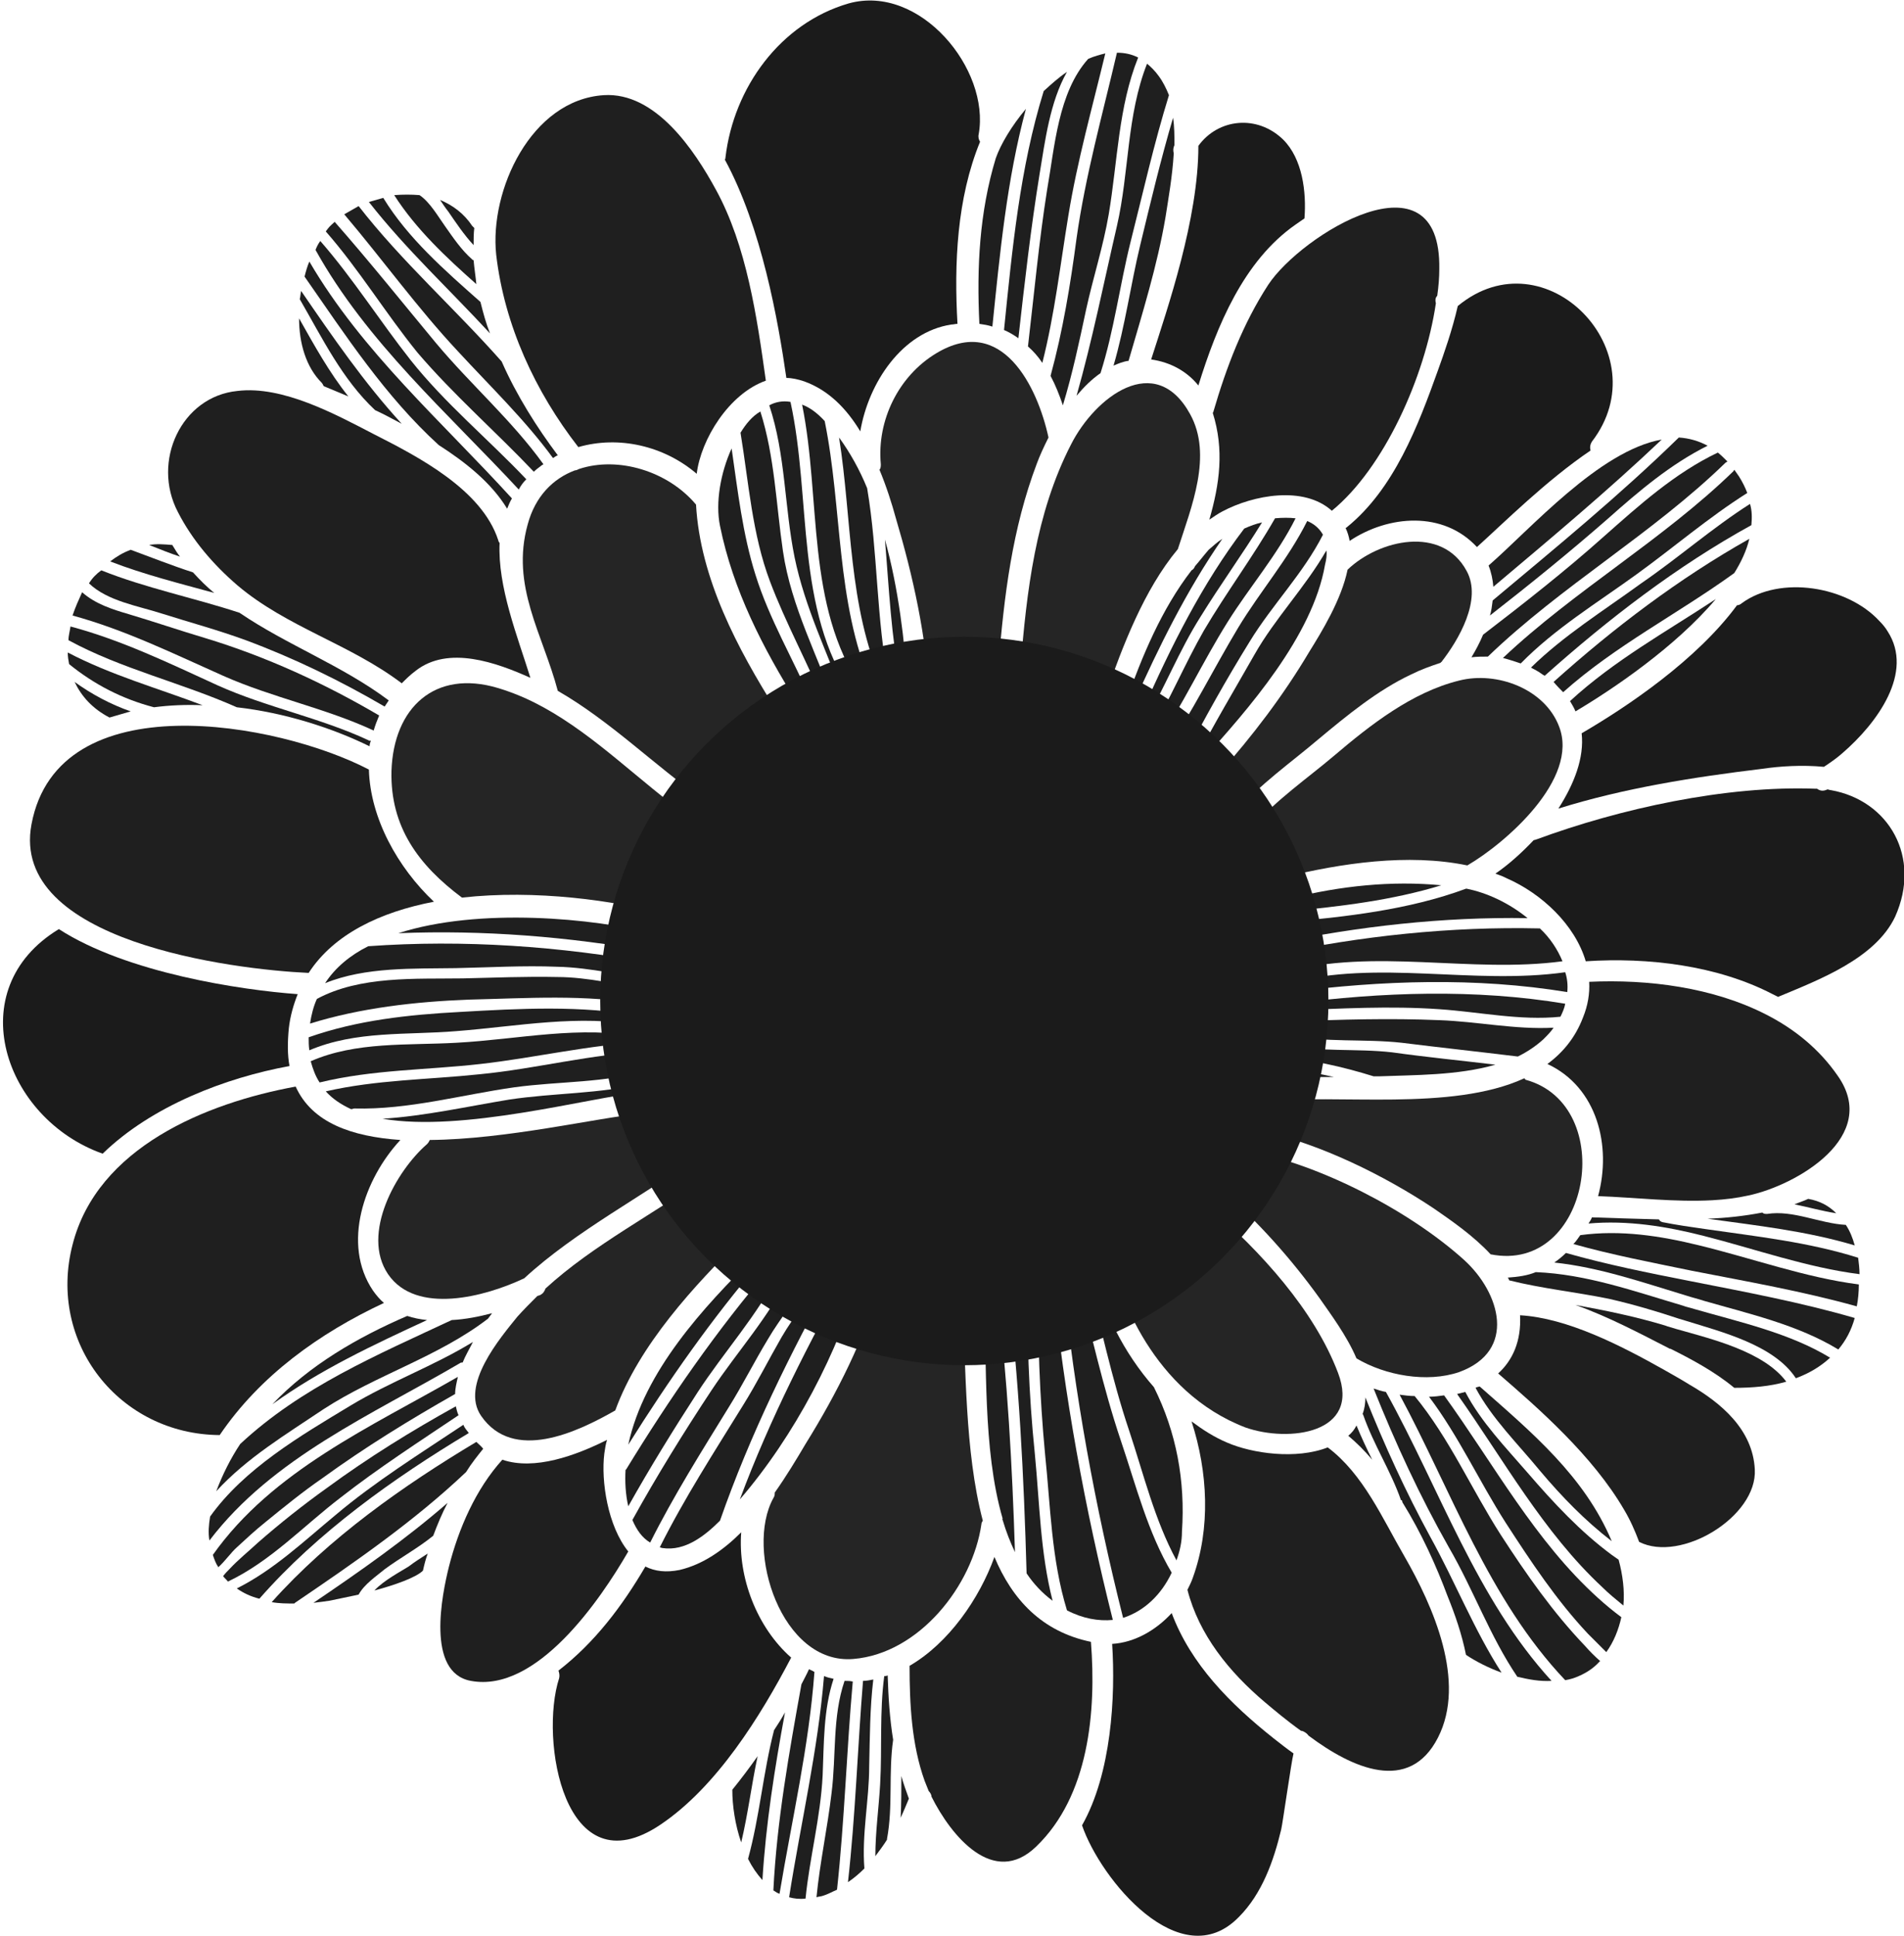 <?xml version="1.0" encoding="utf-8"?>
<!-- Generator: Adobe Illustrator 19.2.1, SVG Export Plug-In . SVG Version: 6.00 Build 0)  -->
<svg version="1.1" id="Layer_1" xmlns="http://www.w3.org/2000/svg" xmlns:xlink="http://www.w3.org/1999/xlink" x="0px" y="0px"
	 viewBox="0 0 278.2 282.8" style="enable-background:new 0 0 278.2 282.8;" xml:space="preserve">
<style type="text/css">
	.st0{fill:#1F1F1F;}
	.st1{fill:#252525;}
	.st2{fill:#1B1B1B;}
</style>
<g>
	<path class="st0" d="M197,209.7c1.2,1,2.4,2.2,3.5,3.5c-0.8-1.6-1.6-3.3-2.3-5C197.9,208.8,197.5,209.3,197,209.7z"/>
	<g>
		<path class="st1" d="M136.8,51.6c-5.5,3.3-8.7,9.8-8.1,16.2c0,0.3,0,0.6-0.2,0.8c1,2.4,1.8,4.9,2.4,7.1c2.5,8.4,4.5,17.4,4.9,26.2
			c0.6,0.5,1.2,1,1.7,1.6c0.1,0.1,0.1,0.2,0.2,0.3c0.2-0.1,0.4-0.3,0.6-0.4c0.1,0,0.1,0,0.2-0.1c0-0.1,0-0.2,0-0.4
			c1-3.9,4.1-5.7,7.4-5.8c0.8-10,2-19.9,5.6-29.4c0.4-1.1,1-2.4,1.7-3.8C151.6,56.5,146.4,45.8,136.8,51.6z"/>
		<path class="st1" d="M178.1,113c1.1,1.4,1.7,3.2,1.7,5.2c0.3,0.1,0.6,0.3,0.8,0.4c3.4-4,8-7.2,12-10.6c4.2-3.5,8.7-7.2,13.6-9.5
			c1.4-0.7,2.8-1.2,4.3-1.7c0,0,0-0.1,0.1-0.1c2.5-3.2,6-9.1,3.7-13.3c-3.6-6.7-12.8-4.6-17.4-0.2c-0.9,4.4-3.8,9.1-5.6,12
			C187.5,101.6,183,107.5,178.1,113z"/>
		<path class="st1" d="M213.2,99.4c-6.9,1.7-13,6.5-18.3,11c-3.9,3.3-8.4,6.4-11.8,10.3c1.1,1.3,1.7,2.9,1.6,4.7
			c0.2,0.2,0.5,0.3,0.7,0.5c0.2,0.1,0.5,0.2,0.7,0.4c0.7,0.6,1.2,1.2,1.6,1.8c8.2-2,18-3.5,26.7-1.7l0,0
			c5.5-3.2,16.4-12.6,13.4-20.3C225.7,100.6,218.7,98,213.2,99.4z"/>
		<path class="st1" d="M102.1,168.8c0,0,0.1,0,0.1-0.1s-0.1-0.2-0.1-0.3c-3.3,0.4-6.4-1-7.8-4.3c-0.2-0.5-0.3-1-0.4-1.5
			c-6.9,0.7-19.8,3.8-31.1,3.9c-0.1,0.2-0.2,0.4-0.4,0.6c-4.5,3.9-9.7,13.1-5.7,19c4.1,6,14.2,3.3,19.9,0.6
			C84.2,179.7,94.2,174.6,102.1,168.8z"/>
		<path class="st1" d="M213.9,184c-8-7.2-21-13.9-31.5-15.9c0,0,0,0-0.1,0l-0.1,0.1c-0.6,0.6-1.4,1.1-2.2,1.5
			c-0.3,1.4-0.8,2.8-1.5,4.1c5.3,4.6,10.2,10.1,14.3,15.8c1.6,2.3,4,5.5,5.4,8.8c4.2,2.5,10.3,3.6,15,2
			C221.7,197.3,219.2,188.8,213.9,184z"/>
		<path class="st1" d="M70.3,206.8c4.7,6.8,14,2.4,19.6-0.8c3.5-9.6,11.6-18.3,18.5-25.1c-1-1.9-1.3-4.3-0.8-7
			c-0.6-0.1-1.2-0.3-1.8-0.5c-0.9-0.4-1.7-1-2.3-1.8c-7.7,5.6-16.7,10.1-23.8,16.6c-0.1,0.3-0.3,0.7-0.7,0.9
			c-0.1,0.1-0.3,0.1-0.5,0.2c-1,1-2,2-2.9,3C73.1,195.4,67.2,202.3,70.3,206.8z"/>
		<path class="st1" d="M124.7,242.3c9.6-0.8,17.4-10.7,18.7-19.7c0-0.2,0.1-0.3,0.2-0.5c-2.7-10.3-2.4-22.7-3-31.2
			c-2.9,0.2-5.8-1.1-7.2-4.2c-0.2,0.1-0.5,0.2-0.8,0.3c-1.2,0.4-2.6,0.3-3.8-0.1c-2.4,8.5-6.5,16.6-11.1,24
			c-1.3,2.2-2.8,4.7-4.5,7.1c0,0.3,0,0.5-0.2,0.8C108.8,226.4,114.2,243.2,124.7,242.3z"/>
		<path class="st1" d="M156.5,64.9c-5.2,10.1-6.5,21.5-7.4,32.7c2.8,0.9,5.3,2.9,6,6c1.8-2.1,4.2-2.8,6.5-2.3
			c2.4-6.8,5.5-15.1,10.5-21.1c2-6.2,5.1-13.7,1.8-19.7C168.8,51.2,160,58,156.5,64.9z"/>
		<path class="st1" d="M102.2,130.3c-2.7-0.8-4.3-3.8-3.5-6.8c0.4-1.4,1.1-2.9,2-4.2c-7.2-5.1-13.5-11.7-21.3-16
			c-0.1,0-0.1-0.1-0.2-0.1c-2-1.1-4.1-2-6.4-2.7c-9.3-2.8-15.3,2.9-15.6,12.1c-0.2,8.2,4,13.8,10.3,18.5c10.7-1.2,22.4,0.4,29.9,2.5
			C98.7,132.2,100.4,131,102.2,130.3z"/>
		<path class="st1" d="M101.7,73.7c-4.1-4.9-11.4-7.1-17.1-5.2c-0.2,0.1-0.4,0.2-0.6,0.2c-3.2,1.2-5.8,3.8-6.9,7.9
			c-2.5,9,2.2,16,4.4,24.3c7.8,4.5,14,10.8,21.4,16c0.9-0.7,2-1.3,3.1-1.6c0.5-0.1,1,0,1.3,0.3c0.3,0,0.6,0,0.9,0.2
			c0.4,0.2,0.7,0.5,1,0.7c-2.2-3.7-0.8-8.4,2.3-11.3c0.1-0.2,0.3-0.4,0.5-0.6c0.5-0.3,0.9-0.6,1.4-0.9
			C107.8,94.8,102.3,84.5,101.7,73.7L101.7,73.7z"/>
		<path class="st1" d="M222.7,157.5c-10.7,4.9-27.5,2.2-37.7,3.4c0.1,1.5-0.1,3-0.7,4.3c8.5,1.8,18,6.5,25.2,11.3
			c2.6,1.8,5.8,4,8.3,6.7l0,0c14.6,2.9,18.7-21.8,5.1-25.5C222.8,157.6,222.8,157.5,222.7,157.5z"/>
		<path class="st1" d="M195.5,200.5c-3.5-9.2-11.3-17.7-18.8-24.2c-1.8,2-4.3,3.2-7.3,2.8h-0.1c-0.1,0-0.1,0-0.2,0
			c-0.8,0-1.7,0.1-2.5-0.2c-0.7,0.4-1.5,0.7-2.4,0.8c0,0.2-0.1,0.4-0.2,0.6c-0.5,0.9-1.2,1.7-2,2.6c0.1,0.2,0.3,0.4,0.3,0.7
			c1.1,5.3,6.1,19.7,19.7,24.9C188.3,210.7,198.9,209.4,195.5,200.5z"/>
	</g>
	<g>
		<path class="st0" d="M159.4,239.8c-7.2-1.5-11.5-6.2-14.1-12.4c-2.2,6.1-6.7,12.6-12.4,15.9c0,5.6,0.3,11.5,2.2,16.8
			c0.2,0.5,0.4,1,0.6,1.5c0.2,0.2,0.4,0.5,0.4,0.8c2.9,5.8,9.1,13.3,15.3,7.3C159.1,262.3,160.2,250,159.4,239.8z"/>
		<g>
			<path class="st0" d="M63.4,131.7c-5.3-5-9.3-12.2-9.5-19.3c-13.2-6.9-45.4-12.8-49.3,8c-3.2,17.1,29.4,21.2,40.5,21.7
				C48.8,136.4,55.6,133.2,63.4,131.7z"/>
			<path class="st0" d="M56.1,190.3c-0.6-0.5-1.1-1.1-1.6-1.8c-4.6-6.8-1.3-16.3,4-22c-7.1-0.5-12.9-2.5-15.3-7.8
				c-13.1,2.4-29,8.9-32.6,23.1c-3.7,14.3,6.8,27.7,21.5,27.8C38,200.9,46.7,194.7,56.1,190.3z"/>
			<path class="st0" d="M26,74.8c2.1,4.1,5.2,7.7,8.7,10.7c7.2,6.1,16.5,8.6,24,14.3c0.6-0.6,1.2-1.2,2-1.8c4.8-3.8,11.9-1.2,16.8,1
				c-1.9-6.1-4.8-13.3-4.5-19.7c-0.1-0.1-0.2-0.3-0.2-0.4c-2.4-7.4-11.7-12.2-18.2-15.5c-5.6-2.9-13.3-7.1-19.9-6.3
				C26.5,57.9,22.1,67.4,26,74.8z"/>
			<path class="st0" d="M210.1,253.8c4.2-8.2-0.7-19.2-4.9-26.5c-3.2-5.5-6-12-11.2-15.9c-4.6,1.8-11,0.9-14.7-0.7
				c-1.9-0.8-3.6-1.9-5.2-3.1c2.4,7.4,2.8,15.6,0.2,22.8c-0.2,0.6-0.5,1.2-0.8,1.8c1.7,6.6,6.1,12,11.3,16.4
				c1.3,1.1,3.2,2.7,5.3,4.2h0.1c0.4,0.1,0.8,0.4,1,0.7C197.6,258.3,205.9,262,210.1,253.8z"/>
			<path class="st0" d="M88.3,212.3c0.1-0.7,0.2-1.4,0.4-2c-4.6,2.3-10.6,4.5-15.3,2.9c-3.9,4.3-6.4,10.1-7.8,15.6
				c-1,4-3.4,15.5,3.2,16.7c9.6,1.8,18.9-11.8,23-18.9C88.8,222.9,87.8,216.3,88.3,212.3z"/>
			<path class="st0" d="M84.5,65.3c5.9-1.7,12.5-0.2,17.3,3.9c0.6-5,4.7-11.7,10.1-13.6c-1.3-9.3-2.8-19.7-7.3-27.9
				c-3.1-5.7-8.8-14.3-16.4-13.8c-10.6,0.7-16.7,13.9-15.7,23.3C73.7,47.5,78.2,57.2,84.5,65.3z"/>
			<path class="st0" d="M185.3,41.6c-3.7,5.7-6.1,12-8,18.5c0,0.1-0.1,0.2-0.1,0.2c1.7,5.4,1,10.4-0.5,15.6c0.6-0.4,1.3-0.9,1.9-1.2
				c4.5-2.4,11.9-3.8,16-0.1c7.6-6.2,13.6-19.5,15.2-30.3c-0.1-0.4-0.1-0.8,0.2-1.1c0.2-1.4,0.3-2.7,0.3-3.9
				C210.6,21.6,190.1,34.3,185.3,41.6z"/>
			<path class="st0" d="M268.5,157.1c-2.7-3.9-6.3-6.8-10.4-8.9c-7.8-4-17.3-5.2-25.9-4.8c0.1,1.7-0.2,3.5-0.9,5.2
				c-1.1,2.9-2.9,5.1-5.2,6.8c7.3,3.4,9.4,12,7.4,19.3c5.5,0.2,11.2,0.9,16.7,0.6c1.8-0.1,3.5-0.3,5.3-0.7
				C262.5,173.1,274.8,166,268.5,157.1z"/>
			<path class="st0" d="M256.4,214.6c-0.3-5.8-4.9-9.7-9.6-12.4c-1.1-0.7-2.4-1.4-3.6-2.1c-6.4-3.6-14.2-7.6-21.1-8
				c0.2,3.8-1.1,6.6-3.2,8.5c5.9,5.1,13.8,12,18.4,19.9c0.9,1.5,1.6,3.1,2.2,4.7C245.6,228.3,256.8,221.5,256.4,214.6z"/>
		</g>
	</g>
	<g>
		<path class="st0" d="M180.9,91.7c-3.6,6-6.7,12.3-10.6,18.1c0.3,0.4,0.7,0.7,0.9,1.2l0,0c0.6-0.2,1.2-0.2,1.8-0.3
			c3-5.8,6.2-11.5,9.6-17c3.3-5.4,7.8-9.9,10.7-15.6c-0.5-0.9-1.3-1.6-2.3-2C188.2,81.7,184.1,86.4,180.9,91.7z"/>
		<path class="st0" d="M175.9,92.1c-2.8,4.9-5,10.2-7.9,15c0.1,0.3,0.2,0.6,0.2,0.9c0,0.2,0,0.3,0,0.5c0.3,0.1,0.5,0.2,0.7,0.3
			c3.9-5.8,6.8-12.1,10.5-18c3.2-5.1,7.2-9.7,9.9-15.1c-0.9-0.1-1.9-0.1-3,0C183.1,81.3,179.2,86.5,175.9,92.1z"/>
		<path class="st0" d="M193.8,80.4c-3.1,5.4-7.5,9.9-10.5,15.2c-2.9,5.1-5.9,10.1-8.6,15.3c0.3,0.1,0.6,0.2,0.8,0.3
			c6.9-7.6,16.3-18.3,18.1-28.7C193.8,81.7,193.9,81,193.8,80.4z"/>
		<path class="st0" d="M210.6,129.3c-7.3-0.7-14.8,0.1-22,1.9c0,0.6-0.1,1.3-0.2,1.9C195.8,132.4,203.4,131.5,210.6,129.3z"/>
		<path class="st0" d="M214.3,129.8h-0.1c-8.4,3.1-17.5,4.1-26.4,4.9c-0.1,0.1-0.2,0.3-0.3,0.4c-0.2,0.3-0.3,0.5-0.5,0.8
			c-0.2,0.2-0.4,0.5-0.5,0.7c0,0.1,0,0.3,0,0.4c0,0.3-0.1,0.5-0.1,0.8c12.1-2.5,24.4-3.9,36.8-3.7
			C220.5,131.9,217.3,130.4,214.3,129.8z"/>
		<path class="st0" d="M184,157.2c0.1,0.2,0.2,0.4,0.3,0.6c3.5-0.5,7.1-0.5,10.6-0.5c-3.1-0.7-6.3-1.2-9.5-1.2
			C185,156.5,184.5,156.8,184,157.2z"/>
		<path class="st0" d="M230.2,103.9c5.4-3.2,14.6-9.4,20.5-16.4c-7.3,4.8-14.9,9-21.3,14.9C229.7,102.9,230,103.4,230.2,103.9z"/>
		<path class="st0" d="M204.8,152.3c5.6,0.7,11.2,1.3,16.9,2c0,0,0,0,0.1,0c1.4-0.7,2.6-1.5,3.7-2.5c0.6-0.6,1.1-1.1,1.5-1.7
			c-5.6,0.3-11.1-0.9-16.7-1.1c-7.1-0.3-14.5-0.1-21.6,0.2c-0.1,0.7-0.2,1.3-0.4,2C193.6,152.3,199.4,151.7,204.8,152.3z"/>
		<path class="st0" d="M200.7,157.2c0.3,0,0.6,0,0.9,0c4.9-0.2,11.4-0.1,16.9-1.7c-5-0.6-10.1-1.1-15.1-1.8
			c-5.2-0.6-10.6,0-15.7-1.1c-0.3,0.6-0.6,1.3-1,1.8C191.4,154.7,196.2,155.8,200.7,157.2z"/>
		<path class="st0" d="M188.7,147.6c7.1-0.3,14.5-0.7,21.6-0.2c5.9,0.4,11.8,1.7,17.7,1.1c0.3-0.6,0.6-1.3,0.7-1.9
			c-13.2-2.2-26.8-1.7-40,0C188.7,146.8,188.7,147.2,188.7,147.6z"/>
		<path class="st0" d="M185.9,139.4v0.1c0.7,0.7,1.2,1.6,1.7,2.5c13.3-3.6,27.2,0.2,40.7-1.6c-0.7-1.7-1.8-3.4-3.3-4.8
			c-13.1-0.3-26.1,1.1-38.9,3.8C186,139.5,186,139.4,185.9,139.4z"/>
		<path class="st0" d="M188.5,144.9c13.4-1.7,27.1-2.2,40.5,0c0.1-1,0-2-0.3-2.9c-13.5,1.9-27.3-1.9-40.5,1.6
			C188.3,144,188.4,144.4,188.5,144.9z"/>
		<path class="st0" d="M215.6,202.7c2.4,4.5,6.2,8.2,9.4,12.1c3.2,3.8,6.6,7.3,10.5,10.3c-4-9.5-11.7-15.9-19.3-22.6
			C215.9,202.6,215.7,202.6,215.6,202.7z"/>
		<path class="st0" d="M167,103.7c-0.1,0.3-0.4,0.4-0.6,0.4c0.4,0.4,0.7,0.8,0.9,1.3c2.9-5,5-10.4,8.1-15.3c2.9-4.7,6.1-9.1,9-13.8
			c-0.9,0.2-1.7,0.5-2.6,0.9C175.7,85.2,171.1,94.4,167,103.7z"/>
		<path class="st0" d="M59.5,192.2c-7.2,3.1-14.3,7.2-19.7,12.9c6.9-5,14.8-8.7,22.6-12.3C61.4,192.7,60.4,192.5,59.5,192.2z"/>
		<path class="st0" d="M129.3,78.8c0.6,7.1,0.9,14.2,2.3,21.2c0.3,0.1,0.6,0.1,1,0.2C132.2,93.8,131.3,86,129.3,78.8z"/>
		<path class="st0" d="M91.8,211c5.9-9.4,12.2-18.4,19.4-26.8c-0.3-0.2-0.6-0.4-0.9-0.7C102.8,190.9,94.1,200.3,91.8,211
			C91.8,210.9,91.8,211,91.8,211z"/>
		<path class="st0" d="M69.2,35.8c0-0.8,0-1.7,0.1-2.5c-0.1-0.1-0.2-0.2-0.3-0.3c-1.2-1.8-2.8-3-4.7-3.8c0.4,0.6,0.8,1.2,1.2,1.7
			C66.6,32.5,67.8,34.3,69.2,35.8z"/>
		<path class="st0" d="M16,104.8L16,104.8c1-0.3,2.1-0.6,3.1-0.9c-2.9-1-5.7-2.5-8.2-4.3C11.9,101.7,13.5,103.5,16,104.8z"/>
		<path class="st0" d="M34.6,103.3c7,0.8,13.9,3,19.4,5.7c0-0.3,0.1-0.6,0.2-0.8c-0.1,0-0.3,0-0.4-0.1c-7.1-3.3-14.9-4.8-22-8
			c-7-3.2-14-6.6-21.5-8.6l0,0c-0.1,0.7-0.3,1.4-0.3,2C17.7,97.7,26.5,99.7,34.6,103.3z"/>
		<path class="st0" d="M10.6,89.9C10.6,89.9,10.7,89.9,10.6,89.9c7.7,2.1,14.8,5.6,22,8.8c7.2,3.2,14.9,4.7,22,8
			c0.2-0.7,0.5-1.5,0.8-2.2c-8-4.7-16.5-8.6-25.4-11.3c-3.7-1.1-7.5-2.4-11.2-3.5c-2.4-0.7-4.9-1.5-6.8-3.2
			C11.5,87.6,11,88.7,10.6,89.9z"/>
		<path class="st0" d="M13,85.2L13,85.2c2.7,2.6,7.2,3.3,10.6,4.4c4.1,1.3,8.2,2.4,12.3,3.9c7,2.6,13.8,5.9,20.3,9.7
			c0.2-0.3,0.4-0.6,0.6-0.9C50,97.2,41.9,94.2,35,89.5c-6.7-2.2-13.7-3.6-20.2-6.2C14.1,83.8,13.5,84.4,13,85.2z"/>
		<path class="st0" d="M67,206.7c-0.2-0.4-0.3-0.9-0.4-1.3c-6.5,3.6-12.8,7.5-18.8,11.9c-3.5,2.5-6.9,5.2-10.1,8
			c-1.4,1.3-2.9,2.5-4.2,3.9c-0.2,0.2-0.6,0.6-0.9,1c0.2,0.3,0.5,0.5,0.7,0.8l0,0c6.3-3,11-8.1,16.5-12.3
			C55.3,214.4,61.2,210.6,67,206.7z"/>
		<path class="st0" d="M38.8,222.3c2.7-2.2,5.4-4.4,8.3-6.4c6.2-4.5,12.7-8.5,19.4-12.3c0-0.8,0.2-1.6,0.4-2.5
			c-12.7,7.3-27.1,13.7-35.8,26c0.2,0.6,0.4,1.2,0.8,1.8c1-0.9,1.9-2.2,2.7-2.9C35.9,224.8,37.3,223.5,38.8,222.3z"/>
		<path class="st0" d="M71.3,192.6c0.2-0.3,0.4-0.5,0.6-0.8c-1.9,0.5-3.9,0.9-5.9,1c-10.9,5.1-22,9.8-30.9,18.1
			c-1.4,2.1-2.6,4.5-3.5,6.9c4.5-4.9,10.2-8.3,15.7-12C55,200.8,64,198.2,71.3,192.6z"/>
		<path class="st0" d="M67.2,199.1c0.1-0.1,0.3-0.1,0.4-0.1c0.4-1,1-2,1.5-3c-5.7,3.5-12.1,5.8-17.9,9.3
			c-7.3,4.4-15.5,9.2-20.5,16.2c-0.2,1.2-0.3,2.4-0.1,3.5C39.8,212.9,54.4,206.6,67.2,199.1z"/>
		<path class="st0" d="M21.8,79.6c1.5,0.6,3,1.2,4.5,1.7c-0.4-0.5-0.7-1-1-1.5c0,0-0.1-0.1-0.1-0.2C24,79.5,22.8,79.4,21.8,79.6z"/>
		<path class="st0" d="M78,68.9c0.3-0.3,0.7-0.6,1.1-0.9c0.1-0.1,0.2-0.1,0.3-0.2c-4.6-6.4-10.6-11.6-15.7-17.7
			c-4.9-5.9-9.7-11.9-14.8-17.7c-0.3,0.3-0.7,0.6-1,1c-0.1,0.1-0.2,0.3-0.3,0.4c4.9,5.6,8.7,11.9,13.4,17.7
			C66.3,57.7,72.4,63,78,68.9z"/>
		<path class="st0" d="M80.8,66.9c0.2-0.1,0.4-0.3,0.7-0.4c-3-4-6-8.7-8.2-13.7c-6.8-7.7-14.6-14.6-20.9-22.7
			c-0.7,0.4-1.4,0.8-2.1,1.2c5.6,6.6,10.7,13.7,16.6,20C71.6,56.4,76.7,61.3,80.8,66.9z"/>
		<path class="st0" d="M76.9,70C71.3,64.1,65,58.9,60,52.6c-4.5-5.7-8.4-11.9-13.2-17.4c-0.3,0.4-0.5,0.8-0.7,1.3
			c7.5,13.5,19.3,23.8,29.7,35C76.1,70.9,76.5,70.4,76.9,70z"/>
		<path class="st0" d="M69.2,38c-0.1,0-0.1,0-0.2-0.1c-1.6-1.4-2.8-3.2-4-4.9c-1-1.4-2.2-3.5-3.7-4.5c-1.2-0.1-2.4-0.1-3.7,0
			c3.2,5,7.6,9.1,12,13C69.5,40.4,69.3,39.2,69.2,38z"/>
		<path class="st0" d="M70.2,44.1C65,39.5,59.6,34.8,56,28.9c-0.7,0.2-1.4,0.4-2.1,0.6c5.4,6.9,11.8,12.8,17.7,19.2
			C71,47.2,70.6,45.7,70.2,44.1z"/>
		<path class="st0" d="M74.1,74.3c0.2-0.5,0.4-1,0.7-1.5C64.6,61.6,52.9,51.4,45.2,38.2c-0.3,0.7-0.5,1.4-0.7,2.2
			c6,8.6,11.8,17.5,19.6,24.6C68,67.5,71.8,70.5,74.1,74.3z"/>
		<path class="st0" d="M16.1,82c4.9,1.9,10.1,3.2,15.2,4.6c-1.1-0.9-2.1-1.9-3.1-3c-3.1-1-6.1-2.2-9.1-3.3C18,80.7,17,81.3,16.1,82z
			"/>
		<path class="st0" d="M67.7,208.1c-6.3,4.2-12.9,8.3-18.7,13.2c-4.6,3.8-9,8-14.4,10.7c1,0.7,2.1,1.2,3.3,1.5l0,0
			c8.5-9.7,19.6-17.6,30.6-24.2C68.2,208.9,67.9,208.6,67.7,208.1z"/>
		<path class="st0" d="M47,55.9c0.1,0.1,0.2,0.3,0.3,0.5c1.2,0.5,2.4,1,3.6,1.5c-2.8-3.5-5-7.5-7.2-11.4
			C43.7,50.1,44.7,53.6,47,55.9z"/>
		<path class="st0" d="M58.7,61.9c-5.5-6-10.1-12.7-14.7-19.4c-0.1,0.4-0.1,0.8-0.2,1.2c3.3,5.7,6.2,11.7,11,16.2
			C56.1,60.5,57.4,61.2,58.7,61.9z"/>
		<path class="st0" d="M22.5,103.3c2.3-0.3,4.7-0.4,7.1-0.3c-6.6-2.5-13.4-4.4-19.7-7.7c0,0.6,0.1,1.2,0.2,1.7
			C13.8,100,17.9,102.1,22.5,103.3z"/>
		<path class="st0" d="M62.5,226.9c-0.9,0.6-1.9,1.2-2.8,1.9c-1.1,0.7-3.6,2-5,3.5c3-0.8,6.1-1.9,7.1-2.9
			C62,228.5,62.2,227.7,62.5,226.9z"/>
		<path class="st0" d="M204.9,219.4c2.8,4.5,5,9.4,6.6,13.7c1.1,2.7,2.1,5.6,2.7,8.6c1.5,1,3.3,1.9,5.2,2.6
			c-4-6.2-6.8-13.3-10.4-19.8c-3.6-6.6-6.7-13.4-9.5-20.4c0,0.8-0.1,1.6-0.4,2.4c0,0.1,0.1,0.1,0.1,0.2c1.5,4.3,4,8.1,5.5,12.4
			C204.9,219.1,204.9,219.3,204.9,219.4z"/>
		<path class="st0" d="M131.6,265.5c0.4-0.9,0.8-1.8,1.2-2.8c-0.4-1.1-0.8-2.2-1.1-3.3C131.7,261.4,131.7,263.4,131.6,265.5z"/>
		<path class="st0" d="M107,261.4c0,2.3,0.4,5.1,1.3,7.7c1-4.2,1.5-8.4,2.4-12.6C109.5,258.2,108.3,259.8,107,261.4z"/>
		<path class="st0" d="M130.5,254.1c-0.5-3.1-0.7-6.2-0.8-9.4c-0.2,0.1-0.3,0.1-0.5,0.1c-0.7,5.3-0.3,10.5-0.6,15.8
			c-0.2,3.5-0.7,7-0.7,10.5c0.6-0.8,1.2-1.6,1.7-2.4v-0.1C130.5,263.8,129.8,259,130.5,254.1z"/>
		<path class="st0" d="M69.6,210.6c-10.7,6.4-21.5,14-29.9,23.4c1.1,0.2,2.2,0.2,3.3,0.2l0.1-0.1c8.7-5.9,17.4-11.9,25-19.1
			c0.8-1.3,1.7-2.4,2.5-3.4C70.3,211.2,69.9,210.9,69.6,210.6z"/>
		<path class="st0" d="M48.1,233.8c0.9-0.2,2.5-0.5,4.3-0.9c0.8-1.5,2.6-2.7,3.8-3.7c2.3-1.7,4.9-3.1,7.1-4.9
			c0.6-1.6,1.3-3.3,2.1-4.8c-6.1,5.3-12.8,10-19.6,14.6C46.7,234,47.4,233.9,48.1,233.8z"/>
		<path class="st0" d="M113.1,252.7c-1.6,6.2-2.1,12.6-3.8,18.8c0.6,1.2,1.3,2.2,2.1,3.1c0.5-8.2,1.8-16.4,3.3-24.5
			C114.2,251,113.7,251.8,113.1,252.7z"/>
		<path class="st0" d="M123.4,245.5c-1.8,5.3-1.2,10.9-1.9,16.4c-0.6,5.1-1.7,10.1-2.2,15.2c0.3-0.1,0.6-0.1,0.9-0.2
			c0.7-0.2,1.4-0.6,2.1-0.9c1.1-10.1,1.4-20.3,2.3-30.4C124.2,245.5,123.8,245.5,123.4,245.5z"/>
		<path class="st0" d="M127.6,245.3c-0.5,0.1-1,0.2-1.5,0.2c-0.8,9.8-1.1,19.6-2.2,29.4c0.9-0.6,1.7-1.3,2.4-2
			c-0.4-5,0.7-10,0.7-14.9C127.1,253.7,127.1,249.5,127.6,245.3z"/>
		<path class="st0" d="M118.2,243.8c-0.3,0.7-0.7,1.4-1.1,2.2c-1.8,10-3.6,20-4.1,30.1c0.3,0.2,0.6,0.4,0.9,0.5
			c1.8-10.8,4.3-21.5,5.1-32.4C118.7,244,118.4,243.9,118.2,243.8z"/>
		<path class="st0" d="M121.8,245.2c-0.5-0.1-0.9-0.2-1.4-0.4c-0.9,10.9-3.4,21.5-5.1,32.3c0.7,0.2,1.5,0.3,2.4,0.2
			c0.6-6,2.2-11.9,2.5-18C120.4,254.6,120.3,249.7,121.8,245.2z"/>
		<path class="st0" d="M68.5,146c8.5-0.2,17.1-0.8,25.4,0.7c0.2-0.8,0.5-1.5,1-2.3c-4.5-0.5-8.9-1.7-13.5-1.7
			c-4.6-0.1-9.2,0.1-13.8,0.2c-6.9,0.1-15-0.4-21.3,3c-0.5,1.1-0.8,2.3-1,3.6C52.7,147.2,60.7,146.3,68.5,146z"/>
		<path class="st0" d="M51.8,161.9c7.9,0.2,15.6-2,23.4-3.1c6.6-0.9,13.2-0.6,19.6-2.5c0.3-0.5,0.6-1,0.9-1.5
			c-0.4-0.4-0.7-0.7-0.9-1.2c-8.3,0.3-16.4,2.5-24.7,3.3c-7.6,0.8-15.1,0.8-22.5,2.5c1,1.1,2.2,1.9,3.7,2.6
			C51.5,162,51.6,161.9,51.8,161.9z"/>
		<path class="st0" d="M174.6,82.7c-0.1,0.3-0.3,0.5-0.5,0.6c-4.4,5.7-7.2,12.5-9.6,19.2c0.3,0.2,0.7,0.5,1,0.8c0-0.1,0-0.3,0.1-0.5
			c3.7-8.3,7.8-16.6,13-24.1c-0.8,0.5-1.4,1.1-2,1.6C175.9,81.1,175.3,81.9,174.6,82.7z"/>
		<path class="st0" d="M101.9,203.4c3.9-6,8.8-11.3,12-17.7c-0.4-0.2-0.9-0.4-1.3-0.6c-7.9,9.2-14.8,19.2-21.1,29.5c0,0,0,0-0.1,0.1
			c-0.1,1.7,0,3.6,0.4,5.3C95,214.3,98.4,208.8,101.9,203.4z"/>
		<path class="st0" d="M66.7,150.6c9-0.7,17.9-2.5,26.9-0.8c0-0.5,0-1,0-1.4c-8.6-1.6-17.7-1.1-26.4-0.6c-7.5,0.4-15,1.2-22.1,3.7
			c0,0.6,0,1.3,0.1,1.9C52,150.5,59.5,151.2,66.7,150.6z"/>
		<path class="st0" d="M94.1,158.2c-6.5,1.6-13.1,1.4-19.7,2.4c-6.1,1-12.3,2.4-18.5,2.8c11.7,2,29.8-3,37.9-3.9
			C93.9,159.1,94,158.6,94.1,158.2z"/>
		<path class="st0" d="M146.5,222c0.5,1.7,1.1,3.2,1.8,4.7c-0.4-12.7-1.1-25.3-2.6-37.9c-0.6,0.5-1.3,0.9-2,1.2
			c0.6,8.5-0.2,21.5,2.8,31.8C146.4,221.9,146.5,222,146.5,222z"/>
		<path class="st0" d="M105.2,222.1c4.4-12.6,10.3-24.5,16.7-36.1c-0.7,0.2-1.5,0.4-2.3,0.4c-1.3,3.2-3.6,5.8-5.4,8.9
			c-1.9,3.3-3.6,6.7-5.6,9.9c-4.2,6.8-8.6,13.6-12.2,20.8c0.1,0,0.3,0.1,0.4,0.1C100.1,226.6,103,224.3,105.2,222.1z"/>
		<path class="st0" d="M95,225.3c3.4-6.8,7.5-13.3,11.5-19.8c2-3.2,3.7-6.6,5.7-9.9c1.8-3.1,4.3-5.9,5.7-9.2c-0.9,0-1.7-0.1-2.5-0.3
			c-3,6.2-7.6,11.2-11.4,16.9c-4.1,6.2-8,12.5-11.6,19C93,223.4,93.8,224.6,95,225.3z"/>
		<path class="st0" d="M126,185.3c-0.3-0.2-0.6-0.5-0.8-0.8c-0.3,0.2-0.6,0.3-0.9,0.5c0,0,0,0,0,0.1c-6.1,11-11.8,22.1-16.2,33.9
			c8-9.3,14.4-21.5,17.7-33.1C125.7,185.7,125.8,185.5,126,185.3z"/>
		<path class="st0" d="M122.6,63.9c1.9,12,1.3,24.6,6.3,35.9c0.3,0,0.7,0,1,0c-1.9-9.4-1.6-19.1-3.2-28.5
			C125.6,68.6,124.2,66.1,122.6,63.9z"/>
		<path class="st0" d="M112.4,59.2c2.4,7.2,2.2,14.8,3.7,22.2c1.5,7.3,4.8,14,7.4,21c0.3-0.4,0.7-0.7,1.1-1
			c-8.5-12.5-6-28.5-9.1-42.7C114.4,58.5,113.3,58.7,112.4,59.2z"/>
		<path class="st0" d="M47.5,143.6c5.9-2.4,12.9-2.1,19.1-2.2c4.9-0.1,9.9-0.4,14.8-0.2c5,0.1,9.7,1.4,14.6,1.8
			c0.1-0.1,0.2-0.2,0.3-0.3c-0.3-0.7-0.6-1.3-0.7-2c-13.8-2.5-27.8-3.5-41.8-2.5C51.2,139.5,49,141.3,47.5,143.6z"/>
		<path class="st0" d="M153.8,233.8c-1.8-7-1.9-14.3-2.6-21.5c-0.9-8.8-1.2-17.4-1-26.2c-0.5-0.4-1-0.8-1.5-1.4
			c-0.3,1-0.8,2-1.5,2.8c1.7,14,2.4,28.1,2.8,42.3C151,231.3,152.3,232.7,153.8,233.8z"/>
		<path class="st0" d="M117.2,59.1c2.8,13.8,0.5,29.3,8.7,41.4c0.5-0.2,0.9-0.4,1.4-0.5c-5.2-12.2-4.2-25.7-6.8-38.5
			C119.4,60.3,118.3,59.5,117.2,59.1z"/>
		<path class="st0" d="M58.2,136.3c12.4-0.5,24.9,0.5,37.1,2.7c0-0.9,0.1-1.7,0.4-2.6C86.8,134.1,70,132.5,58.2,136.3z"/>
		<path class="st0" d="M105.2,76.8c1.9,9.4,6.3,17.9,11.3,25.9c0.7-0.1,1.4-0.2,2.1-0.2c-2.7-6.2-6.2-12.1-8.2-18.5
			c-1.9-6-2.6-12.3-3.5-18.5C105.3,69,104.5,73.4,105.2,76.8z"/>
		<path class="st0" d="M108.2,63.2L108.2,63.2c1.2,7.3,1.7,14.8,4.3,21.7c2.3,6.1,5.5,11.9,8,18c0.6,0.2,1.2,0.5,1.8,0.9
			c-2.7-7.8-6.7-15.1-7.9-23.3c-1-6.8-1.2-13.8-3.3-20.4C109.9,60.8,109,61.9,108.2,63.2z"/>
		<path class="st0" d="M46.7,158.1c7.8-1.9,15.6-1.8,23.5-2.7c8-0.9,15.9-2.8,23.9-3.2c-0.1-0.2-0.2-0.5-0.2-0.7
			c-9.2-1.8-18,0.3-27.2,0.8c-7.1,0.4-14.7-0.2-21.3,2.7C45.7,156.1,46.1,157.2,46.7,158.1z"/>
		<path class="st0" d="M171.4,17.2c-1.8,6.1-3.3,12.4-4.8,18.6c-1.4,5.8-2.2,11.8-3.9,17.6c0.7-0.3,1.4-0.6,2.2-0.7
			c2-6.9,4.2-13.9,5.4-21c0.4-2.6,1-5.9,1.2-9.3c-0.1-0.4-0.1-0.8,0.1-1.2C171.6,19.8,171.6,18.5,171.4,17.2z"/>
		<path class="st0" d="M169.3,11.1c-0.5-0.7-1.1-1.3-1.7-1.8c-3,7.6-2.6,15.9-4.4,23.7c-1.9,8.2-3.6,16.7-5.9,24.8
			c1.1-1.3,2.2-2.4,3.5-3.3c2-6.3,2.8-12.8,4.4-19.2c1.8-7.1,3.4-14.3,5.6-21.4C170.4,12.9,169.9,11.9,169.3,11.1z"/>
		<path class="st0" d="M163.2,7.7c-2.1,9-4.6,17.9-5.9,27.1c-0.9,6.8-2,13.5-3.8,20.1c0.7,1.3,1.3,2.8,1.8,4.3
			c1.4-4.6,2.4-9.3,3.4-14c1-4.6,2.5-9.2,3.3-13.9c1.3-7.7,1.4-15.7,4.3-22.9C165.3,7.9,164.3,7.7,163.2,7.7z"/>
		<path class="st0" d="M143.1,47.3c0.7,0.1,1.3,0.2,1.9,0.4c1.1-10.7,2.1-21.4,4.9-31.8c-2.1,2.5-3.7,5.2-4.4,7.2
			C143.1,31,142.7,39.1,143.1,47.3z"/>
		<path class="st0" d="M150.2,50.6c0.8,0.7,1.5,1.5,2.1,2.4c1.8-7.1,2.6-14.2,3.8-21.5c1.3-8,3.5-15.8,5.4-23.7
			c-0.8,0.2-1.6,0.4-2.5,0.8c-4.4,4.9-4.9,12.9-6,19.1C151.8,35.3,151.1,42.9,150.2,50.6z"/>
		<path class="st0" d="M148.8,49.4c0.9-8,1.8-16,3.1-24c0.8-4.8,1.5-10.5,4-14.9c-1.2,0.8-2.3,1.8-3.4,2.8
			c-3.5,11.3-4.6,23.1-5.8,34.9C147.4,48.5,148.1,48.9,148.8,49.4z"/>
		<path class="st0" d="M218.2,85.7c8.3-7,16.7-14,24.6-21.5c-9.1,1.6-19.2,13.1-25.3,18.4C217.9,83.6,218.1,84.6,218.2,85.7z"/>
		<path class="st0" d="M171.2,229.7c-3.5-5.9-5.2-12.7-7.4-19.2c-2.7-8-4.4-16.1-6.6-24.2c-0.6,0.2-1.2,0.5-1.9,0.6
			c1.7,16.7,4.7,33.1,8.8,49.4C167.2,235.3,169.7,232.9,171.2,229.7z"/>
		<path class="st0" d="M172.7,223.7c0.5-7.4-0.8-14.5-4.1-21.1c-4.4-5-7.5-11.2-9-17.6c-0.3,0.2-0.6,0.4-0.9,0.6
			c2.1,7.8,3.7,15.7,6.3,23.4c2.1,6.3,3.7,13,6.9,18.9C172.4,226.5,172.7,225.2,172.7,223.7z"/>
		<path class="st0" d="M234.3,78.4c-5.6,5-11.6,9.7-17.6,14.3c-0.5,1.2-1.1,2.3-1.7,3.3c0.8-0.1,1.6-0.1,2.4-0.1
			c10.8-10.4,24-17.9,34.7-28.3c0.1-0.1,0.2-0.1,0.3-0.2c-0.5-0.5-0.9-0.9-1.4-1.3C244.7,69.1,239.5,73.8,234.3,78.4z"/>
		<path class="st0" d="M222.2,96.9c5-5.1,11.1-8.8,16.9-13c5.4-3.9,10.5-8.3,16.2-11.9c-0.3-0.8-0.7-1.6-1.2-2.4
			c-0.2-0.3-0.5-0.7-0.7-1c0,0.1-0.1,0.1-0.1,0.2c-10.4,10.1-23.2,17.4-33.7,27.3C220.4,96.3,221.3,96.6,222.2,96.9z"/>
		<path class="st0" d="M217.7,89.9c5.9-4.6,11.7-9.3,17.3-14.2c4.5-4,9.1-7.9,14.5-10.6c-1.3-0.7-2.7-1.1-4.2-1.2
			c-8.6,8.4-18,16.1-27.2,23.8C218,88.5,217.9,89.3,217.7,89.9z"/>
		<path class="st0" d="M228.4,101.1c7.6-6.8,16.7-11.4,25-17.4c1-1.6,1.8-3.3,2.2-5c-10.3,5.8-19.8,13-28.6,20.9
			C227.5,100.2,228,100.7,228.4,101.1z"/>
		<path class="st0" d="M223.7,97.5c0.3,0.2,0.6,0.3,0.9,0.5c0.4,0.2,0.7,0.5,1.1,0.7c9.3-8.3,19.3-16,30.2-22
			c0.1-1.1,0.1-2.1-0.2-3.1c-5.5,3.5-10.5,7.9-15.9,11.6C234.3,89.2,228.5,92.8,223.7,97.5z"/>
		<path class="st0" d="M155.9,235.2c2.3,1.2,4.6,1.6,6.7,1.4c-4.1-16.3-7.1-32.8-8.8-49.5c-0.7,0-1.4,0-2.1-0.2
			c-0.1,8.6,0.2,17,1,25.5C153.5,220,153.6,227.7,155.9,235.2L155.9,235.2z"/>
		<path class="st0" d="M269.7,178.9c-3.8-0.2-7.7-2.2-11.5-1.6c-0.3,0-0.5,0-0.7-0.2c-2.6,0.5-5.3,0.8-8,0.9
			c7.2,1,14.5,1.8,21.5,3.9C270.7,180.8,270.3,179.8,269.7,178.9z"/>
		<path class="st0" d="M264.2,175.1c-0.6,0.3-1.3,0.5-2,0.8c2,0.4,4.1,1,6.1,1.3C267.2,176.1,265.9,175.4,264.2,175.1z"/>
		<g>
			<path class="st0" d="M271.3,190.8c0.2-1,0.3-2.1,0.3-3.2c-7.8-1-15.5-3.8-23.3-5.7c-5.7-1.4-11.5-2.3-17.4-1.5
				c-0.3,0.4-0.6,0.9-1,1.3c5.7,1.6,11.5,2.7,17.3,3.9C255.4,187.2,263.4,188.6,271.3,190.8z"/>
			<path class="st0" d="M271.7,186.1c0-0.8-0.1-1.6-0.2-2.4c-7.3-2.3-14.8-3.1-22.4-4.2c-2.1-0.3-4.2-0.6-6.2-1
				c-0.3-0.1-0.4-0.2-0.5-0.4c-3.7-0.1-7.1-0.2-9.8-0.3c-0.1,0.3-0.3,0.6-0.5,0.9c5.7-0.5,11.3,0.4,16.8,1.8
				C256.4,182.4,263.9,185.1,271.7,186.1z"/>
			<path class="st0" d="M247.6,191.2c-0.6-0.2-1.2-0.3-1.7-0.5c-7.1-2.1-14.1-4.6-21.5-4.9c-1.2,0.5-2.6,0.7-4.1,0.8
				c0.1,0.1,0.2,0.3,0.2,0.4c4.8,1.2,9.7,1.7,14.6,2.7c3.5,0.8,6.9,1.8,10.2,2.9c0.3,0.1,0.7,0.2,1,0.3c5.1,1.6,12.9,3.5,16.1,8.4
				c1.9-0.7,3.6-1.7,5-3C261.5,194.7,254.2,193.1,247.6,191.2z"/>
			<path class="st0" d="M246.9,187.1c-6.1-1.2-12.1-2.4-18.1-4.1c-0.5,0.5-1.1,1-1.7,1.4c6.6,0.7,12.9,2.9,19.2,4.8
				c0.9,0.3,1.8,0.5,2.7,0.8c6.6,1.9,13.7,3.5,19.6,7.1c1.1-1.3,1.9-2.8,2.4-4.6C263.1,190.2,255,188.7,246.9,187.1z"/>
			<path class="st0" d="M244.9,194.1c-0.6-0.2-1.1-0.3-1.6-0.5c-4.3-1.3-8.7-2.2-13.1-3c4.8,1.7,9.5,4.2,13.8,6.4c0,0,0,0,0.1,0
				c3,1.5,6.4,3.3,9.3,5.7c2.6,0,5.2-0.2,7.6-0.9C257.7,197.4,250.2,195.6,244.9,194.1z"/>
		</g>
		<g>
			<path class="st0" d="M219.3,224.2c-4.3-6.7-7.5-14.1-12.6-20.3c-0.7,0-1.5-0.1-2.2-0.2c7.6,14.1,13,29.9,24.2,41.7
				c0.5-0.1,1-0.2,1.5-0.4c1.3-0.5,2.5-1.2,3.5-2.3c0,0,0,0,0.1-0.1c-0.8-0.7-1.5-1.4-2.2-2.2C226.9,235.5,223,229.9,219.3,224.2z"
				/>
			<path class="st0" d="M202.5,203.3c-0.6-0.1-1.2-0.3-1.8-0.5c3.2,8,6.8,15.8,11,23.2c3.6,6.2,6,13,10,18.9c1.7,0.4,3.3,0.7,5,0.6
				C215.7,233.5,210.4,217.5,202.5,203.3z"/>
			<path class="st0" d="M237.2,234.5c0.2-2.2-0.1-4.5-0.7-6.7c-0.3-0.2-0.7-0.5-1-0.7c-4.6-3.4-8.5-7.6-12.3-12
				c-3.2-3.7-6.8-7.4-9.1-11.8c-0.4,0.1-0.8,0.2-1.2,0.3c6.8,9.6,12.6,20.2,21.2,28.2C235,232.7,236.1,233.6,237.2,234.5z"/>
			<path class="st0" d="M236.9,236.2c-1.2-0.9-2.3-1.8-3.4-2.8c-9.2-8.3-15.2-19.5-22.5-29.6c-0.7,0.1-1.5,0.2-2.2,0.2
				c4.3,5.7,7.3,12.3,11.2,18.4c3.7,5.7,7.4,11.3,12,16.2c0.9,0.9,1.8,1.8,2.7,2.7C235.8,239.8,236.5,238,236.9,236.2z"/>
		</g>
	</g>
	<g>
		<path class="st2" d="M8.6,135.7c-14.5,8.8-8,27.7,6.4,32.8c7.2-7,18-11.1,27.3-12.8c-0.3-1.6-0.3-3.4-0.1-5.5
			c0.2-1.8,0.7-3.5,1.3-5C35.2,144.6,18.5,142.1,8.6,135.7z"/>
		<path class="st2" d="M189,256.1c-1-0.7-2-1.5-2.9-2.2c-6.3-5-12.1-10.8-14.9-18.3c-2.3,2.5-5.4,4.3-8.7,4.5
			c0.5,7.7-0.1,18.9-4.4,26.5c2.7,7.9,14.4,22.1,22.9,13.4c3.4-3.4,5.1-8.2,6.2-12.8C187.4,266.4,188.7,257.2,189,256.1z"/>
		<path class="st2" d="M108.3,223.8c-2.6,2.6-5.6,4.7-9,5.5c-2,0.4-3.6,0.2-5-0.5c-3.4,5.8-7.4,11.1-12.7,15.2
			c0.1,0.3,0.2,0.7,0.1,1.1c-2.9,8.9,0.7,30.9,14.8,21.4c8.2-5.5,14.6-15.8,19.1-24.4C110.6,237.7,107.8,230.4,108.3,223.8z"/>
		<path class="st2" d="M175.1,56.3c2.7-8.7,6.6-18.2,14.2-23.5c0.4-0.3,0.9-0.6,1.3-0.9c0.3-3.9-0.3-8.7-3.1-11.5
			c-3.8-3.7-9.5-3.1-12.4,0.9c0,10.7-4.5,23.7-6.9,31.2C171,52.9,173.4,54.2,175.1,56.3z"/>
		<path class="st2" d="M196.8,77c-0.1,0.1-0.1,0.1-0.2,0.1c0.3,0.6,0.5,1.3,0.6,1.9c5.7-3.8,13.7-4.4,18.6,0.9
			c4-3.6,10.1-9.7,16.6-14.1c-0.1-0.4-0.1-0.8,0.2-1.3c10-13-6.8-30.4-19.6-19.8c-0.8,3.5-2,6.9-2.9,9.4
			C207.2,62.2,203.7,71.4,196.8,77z"/>
		<path class="st2" d="M105.9,23.3c5.4,9.9,7.8,23.6,9,31.9c0.8,0,1.7,0.2,2.6,0.5c3.6,1.3,6.2,4,8.2,7.3
			c1.2-7.1,6.1-14.5,13.3-15.6c0.3,0,0.6-0.1,0.9-0.1c-0.5-8.8-0.1-18.3,3.3-26.6c-0.2-0.3-0.3-0.7-0.2-1.1c1.7-9.5-8.6-22-19-19.1
			c-10,2.9-16.8,12.3-18,22.5C106,23.1,106,23.2,105.9,23.3z"/>
		<path class="st2" d="M275.8,92.2c-0.3-0.5-0.7-1-1.2-1.5c-4.7-5.1-14.5-6.7-20.1-2.6c-0.2,0.2-0.5,0.3-0.7,0.3
			c-5.9,8-16,14.8-22.7,18.7c0.4,3.6-1.1,7.4-3.4,11c9.6-3,19.8-4.6,29.7-5.8c2.7-0.4,5.9-0.6,9.1-0.3c0.9-0.6,1.8-1.2,2.7-2
			C274.3,105.6,279.7,98.2,275.8,92.2z"/>
		<path class="st2" d="M267.5,115.4c-0.2,0-0.3-0.1-0.5-0.1c-0.6,0.3-1.1,0.2-1.5-0.1c-0.1,0-0.1,0-0.2,0
			c-13.1-0.5-28.6,2.9-40.8,7.4c-0.1,0-0.2,0.1-0.4,0.1c-1.8,1.9-3.7,3.6-5.6,4.9c0.6,0.2,1.1,0.4,1.7,0.7c5,2.2,9.9,6.7,11.5,12.1
			c9.1-0.6,19.2,0.6,27.3,4.8c0.2,0.1,0.4,0.2,0.6,0.3c0.1,0,0.1,0.1,0.2,0.1c6-2.5,14.2-5.6,17.1-11.7
			C280.8,125.2,276,116.9,267.5,115.4z"/>
		<circle class="st2" cx="140.9" cy="146.2" r="53.2"/>
	</g>
</g>
</svg>
